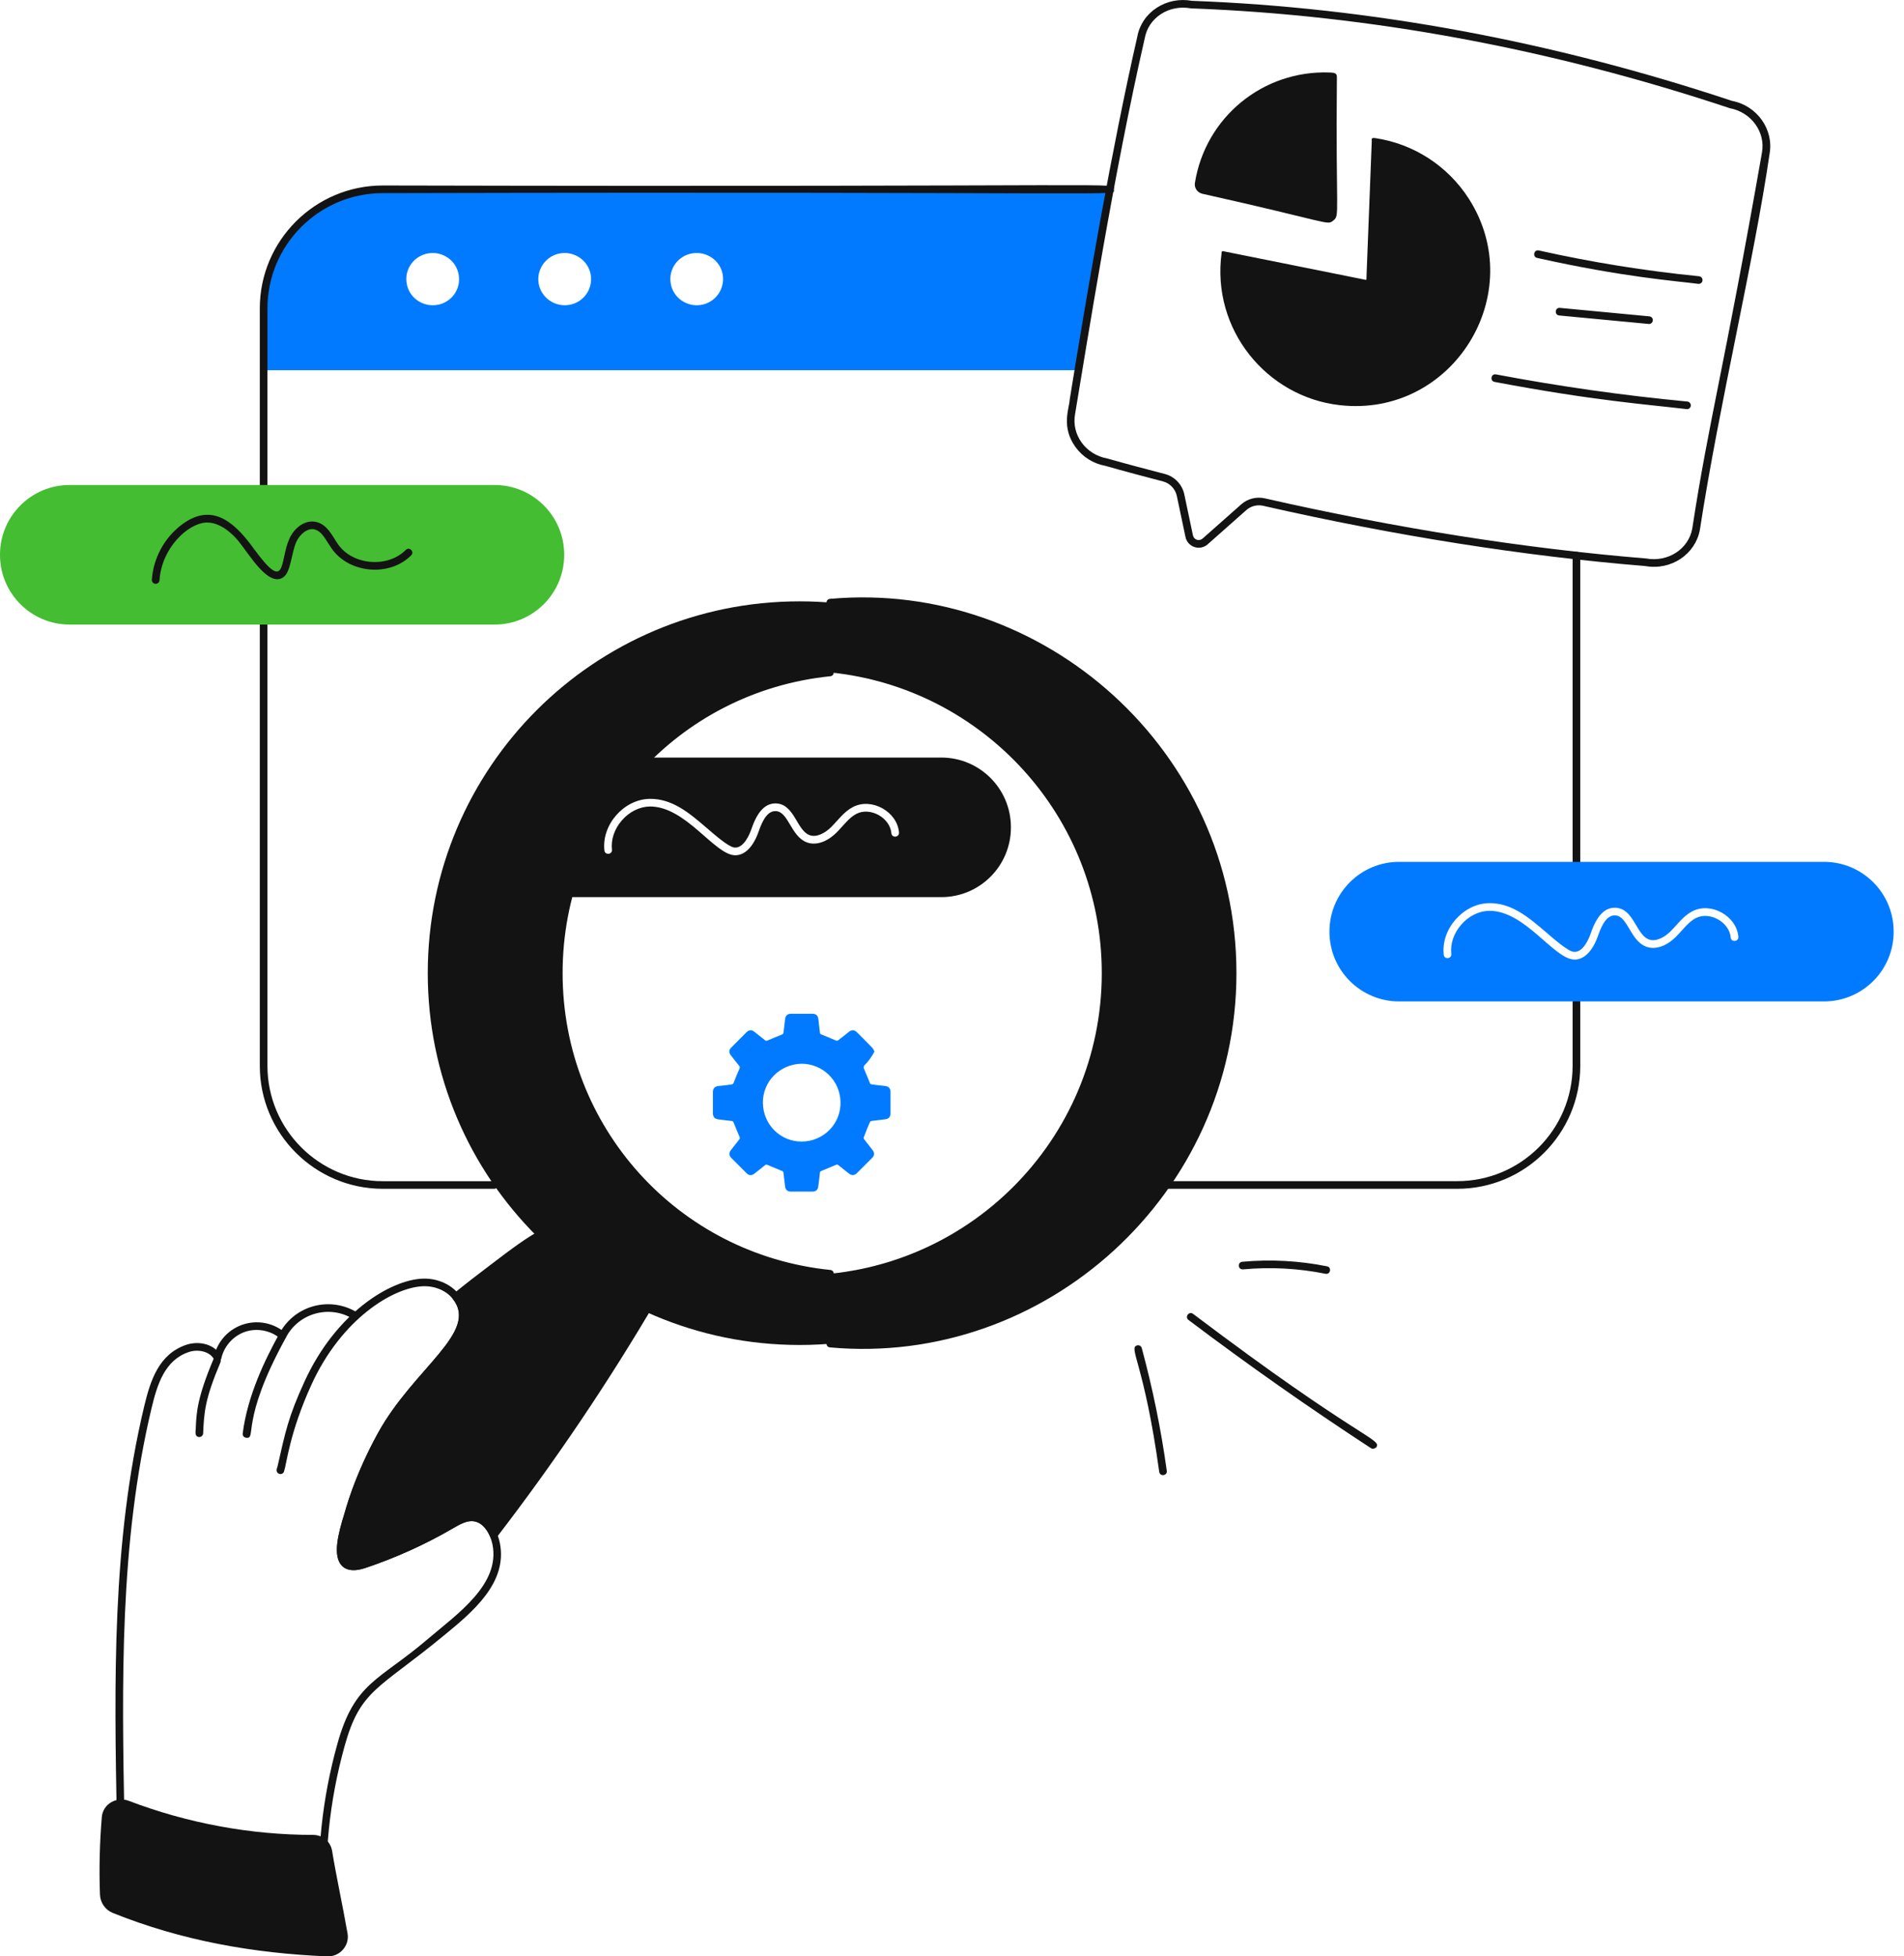 <svg width="146" height="150" viewBox="0 0 146 150" fill="none" xmlns="http://www.w3.org/2000/svg">
    <g clip-path="url(#clip0_2025_358)">
        <path
            d="M50.156 99.425C46.448 105.767 42.331 111.872 37.852 117.698C37.559 117.007 37.033 116.41 36.307 116.341C35.009 116.222 33.638 118.029 27.921 119.944C25.019 120.914 26.424 117.056 26.787 115.838C28.96 108.708 31.922 106.507 34.587 103.123C35.435 102.049 35.801 100.493 34.961 99.415C35.428 99.028 35.909 98.655 36.387 98.281C44.17 92.323 42.516 93.237 49.884 98.445C50.389 98.791 50.397 99.017 50.156 99.425Z"
            fill="#131313" />
        <path
            d="M26.243 120.07C25.483 119.323 25.933 117.607 26.414 116.055C26.463 115.922 27.119 113.253 29.009 109.835C31.758 104.881 36.736 102.139 34.73 99.597C34.633 99.471 34.654 99.293 34.776 99.192C35.233 98.815 35.703 98.449 36.171 98.082C44.128 91.992 42.572 92.927 50.055 98.208C50.662 98.623 50.735 99.017 50.407 99.576C46.723 105.876 42.576 112.033 38.083 117.876C37.943 118.053 37.671 118.015 37.58 117.813C37.441 117.481 37.033 116.707 36.276 116.634C35.766 116.581 35.229 116.892 34.723 117.188C32.592 118.427 30.345 119.442 28.012 120.223C27.405 120.422 26.7 120.516 26.243 120.07ZM35.358 99.471C37.249 102.534 32.236 105.234 29.522 110.117C27.806 113.222 27.045 116.02 26.972 116.229C26.707 117.087 26.083 119.093 26.651 119.651C26.906 119.902 27.433 119.798 27.827 119.665C33.677 117.708 34.845 115.915 36.331 116.048C36.956 116.107 37.511 116.501 37.898 117.15C44.215 108.893 50.023 99.363 50.013 98.996C49.988 98.822 49.898 98.853 47.861 97.315C46.654 96.405 45.408 95.459 44.124 94.723C42.743 93.949 41.25 95.034 40.05 95.906C38.801 96.813 36.558 98.494 35.358 99.471Z"
            fill="#131313" />
        <path
            d="M29.351 14.515C24.31 14.515 20.215 18.61 20.215 23.651V28.388H82.685C83.421 23.885 84.241 19.127 85.106 14.519H29.351V14.515ZM33.513 23.379C32.4 23.553 31.36 22.817 31.186 21.729C30.998 20.63 31.748 19.601 32.857 19.423C33.956 19.249 34.999 19.985 35.173 21.073C35.362 22.175 34.612 23.205 33.513 23.379ZM43.629 23.379C42.53 23.553 41.487 22.817 41.302 21.729C41.128 20.63 41.874 19.601 42.973 19.423C44.072 19.249 45.115 19.985 45.3 21.073C45.478 22.175 44.731 23.205 43.629 23.379ZM53.749 23.379C52.65 23.553 51.607 22.817 51.432 21.729C51.244 20.63 51.994 19.601 53.093 19.423C54.206 19.249 55.245 19.985 55.42 21.073C55.594 22.175 54.848 23.205 53.749 23.379Z"
            fill="#017AFF" />
        <path
            d="M111.746 91.148H84.74C84.352 91.148 84.352 90.562 84.74 90.562H111.746C116.623 90.562 120.589 86.595 120.589 81.719V76.782C120.589 76.622 120.722 76.49 120.883 76.49C121.043 76.49 121.176 76.619 121.176 76.782V81.719C121.176 86.916 116.944 91.148 111.746 91.148Z"
            fill="#131313" />
        <path
            d="M120.589 66.08V42.593C120.589 42.206 121.176 42.206 121.176 42.593V66.08C121.176 66.467 120.589 66.467 120.589 66.08Z"
            fill="#131313" />
        <path
            d="M37.887 91.148H29.351C24.154 91.148 19.922 86.92 19.922 81.722V23.648C19.922 18.45 24.15 14.222 29.351 14.222C88.371 14.358 85.399 13.932 85.399 14.515C85.399 15.098 88.374 14.669 29.351 14.808C24.474 14.808 20.508 18.774 20.508 23.651V81.722C20.508 86.599 24.474 90.565 29.351 90.565H37.891C38.274 90.562 38.274 91.148 37.887 91.148Z"
            fill="#131313" />
        <path
            d="M126.154 43.399C116.86 42.642 106.988 41.086 96.844 38.777C96.398 38.679 95.916 38.801 95.571 39.108L92.613 41.728C92.016 42.262 91.067 41.955 90.903 41.17L90.237 38.013C90.122 37.483 89.707 37.05 89.187 36.914C87.74 36.534 86.246 36.143 84.76 35.717C83.843 35.553 83.016 35.037 82.465 34.27C81.342 32.714 82.001 31.291 82.026 30.638C83.41 22.036 85.27 11.302 87.209 2.812C87.373 1.905 87.903 1.113 88.702 0.593C89.491 0.08 90.45 -0.108 91.395 0.063C105.087 0.569 119.034 3.153 132.806 7.734C134.721 8.093 136.033 9.921 135.691 11.801C134.498 19.995 131.798 31.144 130.347 40.629C130.001 42.495 128.145 43.758 126.154 43.399ZM96.966 38.205C107.09 40.507 116.93 42.059 126.227 42.82C127.905 43.123 129.478 42.098 129.764 40.531C131.037 32.215 132.167 28.469 135.108 11.7C135.394 10.134 134.292 8.606 132.652 8.299C118.898 3.722 105.007 1.151 91.329 0.642C90.488 0.492 89.683 0.649 89.02 1.081C88.357 1.514 87.918 2.17 87.781 2.927C85.353 13.538 83.379 26.138 82.437 31.751C82.148 33.331 83.246 34.849 84.89 35.149C86.4 35.578 87.89 35.969 89.334 36.345C90.066 36.537 90.645 37.141 90.809 37.887L91.476 41.048C91.549 41.397 91.96 41.522 92.222 41.288L95.18 38.669C95.665 38.239 96.335 38.069 96.966 38.205Z"
            fill="#131313" />
        <path
            d="M93.708 19.273C93.673 19.301 93.677 19.36 93.673 19.399C92.881 25.245 97.109 30.426 102.726 31.064C111.398 32.048 117.296 22.51 112.626 15.23C111.031 12.746 108.436 11.037 105.467 10.591C105.108 10.538 105.192 10.681 105.188 10.828C105.167 11.383 104.801 20.787 104.787 21.143C104.773 21.52 104.822 21.478 104.553 21.422C98.313 20.17 100.235 20.553 93.893 19.28C93.841 19.27 93.764 19.238 93.708 19.273Z"
            fill="#131313" />
        <path
            d="M92.253 14.571L101.676 16.769C101.955 16.835 102.22 16.622 102.22 16.336V5.874C102.136 5.86 102.038 5.857 101.955 5.853C96.949 5.662 92.683 9.255 91.915 14.076C91.877 14.302 92.03 14.519 92.253 14.571Z"
            fill="#131313" />
        <path
            d="M92.187 14.853C91.814 14.766 91.566 14.403 91.626 14.03C92.424 9.003 96.837 5.365 101.965 5.56C102.241 5.571 102.513 5.581 102.513 5.874C102.415 16.587 102.76 16.493 102.234 16.912C101.738 17.306 102.112 17.072 92.187 14.853ZM92.201 14.124C92.191 14.198 92.24 14.267 92.316 14.285C102.15 16.542 101.738 16.552 101.867 16.455C101.993 16.357 101.888 16.797 101.923 6.146C97.186 5.965 92.962 9.352 92.201 14.124Z"
            fill="#131313" />
        <path
            d="M72.176 58.083L42.924 58.083C39.972 58.083 37.583 60.472 37.583 63.423V63.444C37.583 66.396 39.972 68.785 42.924 68.785H72.176C75.128 68.785 77.517 66.396 77.517 63.444V63.423C77.517 60.472 75.124 58.083 72.176 58.083ZM68.35 63.88C68.249 62.698 66.732 61.857 65.682 62.394C65.085 62.698 64.67 63.315 64.133 63.846C63.386 64.582 62.521 64.854 61.831 64.571C60.641 64.09 60.46 62.251 59.507 62.192C58.956 62.157 58.548 62.673 58.185 63.72C57.777 64.913 57.125 65.576 56.382 65.576C54.795 65.576 52.593 61.801 49.81 61.836C49.032 61.857 48.257 62.241 47.689 62.897C47.117 63.549 46.838 64.369 46.925 65.143C46.97 65.53 46.384 65.586 46.346 65.206C46.126 63.242 47.821 61.299 49.799 61.25C51.554 61.219 52.862 62.342 54.202 63.49C54.749 63.961 55.838 64.916 56.288 64.979C57.01 65.084 57.474 63.999 57.634 63.525C58.091 62.199 58.705 61.557 59.546 61.602C60.92 61.69 61.088 63.633 62.054 64.023C62.609 64.247 63.282 63.859 63.725 63.423C64.252 62.904 64.705 62.234 65.42 61.868C66.844 61.139 68.804 62.23 68.936 63.825C68.968 64.215 68.385 64.271 68.35 63.88Z"
            fill="#131313" />
        <path
            d="M130.259 21.767C128.595 21.551 124.479 21.255 117.869 19.776C117.495 19.692 117.61 19.123 117.998 19.203C122.034 20.107 126.171 20.773 130.287 21.181C130.448 21.199 130.566 21.342 130.549 21.502C130.535 21.656 130.406 21.767 130.259 21.767Z"
            fill="#131313" />
        <path
            d="M126.447 24.841C124.047 24.614 119.26 24.16 119.56 24.188C119.177 24.15 119.229 23.567 119.616 23.606L126.474 24.255C126.635 24.268 126.753 24.412 126.74 24.572C126.722 24.729 126.597 24.841 126.447 24.841Z"
            fill="#131313" />
        <path
            d="M129.363 31.371C126.174 30.994 122.222 30.722 114.603 29.281C114.223 29.208 114.335 28.633 114.712 28.706C119.553 29.623 124.493 30.324 129.387 30.788C129.548 30.802 129.666 30.945 129.652 31.106C129.638 31.256 129.509 31.371 129.363 31.371Z"
            fill="#131313" />
        <path
            d="M42.848 74.609C42.848 62.609 51.97 52.751 63.642 51.558C50.173 50.128 38.132 60.785 38.132 74.609C38.132 88.378 50.104 99.098 63.642 97.66C51.97 96.467 42.848 86.62 42.848 74.609ZM63.666 46.21C78.311 47.403 89.819 59.662 89.819 74.609C89.819 89.557 78.311 101.826 63.666 103.019C79.999 104.505 94.521 91.437 94.521 74.609C94.521 57.802 80.006 44.724 63.666 46.21ZM63.642 51.555C50.173 50.124 38.132 60.781 38.132 74.606C38.132 88.374 50.104 99.094 63.642 97.657C51.97 96.464 42.848 86.616 42.848 74.606C42.848 62.609 51.97 52.748 63.642 51.555Z"
            fill="#131313" />
        <path
            d="M63.638 103.308C63.283 103.277 63.29 102.753 63.642 102.726C78.157 101.543 89.526 89.191 89.526 74.606C89.526 60.028 78.157 47.682 63.642 46.5C63.29 46.472 63.283 45.949 63.638 45.917C80.062 44.442 94.811 57.575 94.811 74.606C94.814 91.57 80.131 104.805 63.638 103.308ZM67.172 46.42C80.285 49.151 90.112 60.914 90.112 74.606C90.112 88.305 80.285 100.074 67.172 102.806C82.197 102.199 94.228 89.784 94.228 74.606C94.228 59.438 82.193 47.027 67.172 46.42ZM37.842 74.609C37.842 60.666 50.023 49.81 63.673 51.265C64.022 51.303 64.019 51.813 63.673 51.848C51.97 53.044 43.141 62.829 43.141 74.609C43.141 86.389 51.966 96.174 63.673 97.371C64.022 97.406 64.022 97.915 63.673 97.953C50.079 99.391 37.842 88.615 37.842 74.609ZM38.425 74.609C38.425 87.028 48.377 97.169 60.729 97.479C50.187 95.072 42.551 85.702 42.551 74.609C42.551 63.516 50.187 54.147 60.729 51.739C48.38 52.05 38.425 62.187 38.425 74.609Z"
            fill="#131313" />
        <path
            d="M61.315 46.106C45.562 46.106 32.801 58.866 32.801 74.609C32.801 90.352 45.562 103.123 61.315 103.123C77.006 103.123 89.819 90.387 89.819 74.609C89.819 58.852 77.03 46.106 61.315 46.106ZM61.315 97.779C48.509 97.779 38.135 87.415 38.135 74.609C38.135 60.788 50.17 50.128 63.645 51.558H63.691C75.363 52.751 84.485 62.609 84.485 74.609C84.485 87.436 74.09 97.779 61.315 97.779Z"
            fill="#131313" />
        <path
            d="M67.057 80.624C66.122 82.337 65.948 81.105 66.698 83.02C66.753 83.163 66.712 83.132 67.87 83.264C68.142 83.296 68.285 83.449 68.285 83.728C68.285 84.273 68.285 84.817 68.285 85.361C68.285 85.64 68.145 85.79 67.87 85.821C67.524 85.86 67.179 85.909 66.834 85.947C66.715 85.961 66.732 85.933 66.241 87.182C66.223 87.227 66.23 87.308 66.261 87.346C66.474 87.628 66.694 87.9 66.91 88.18C67.074 88.389 67.064 88.591 66.875 88.78C66.492 89.167 66.108 89.55 65.721 89.934C65.511 90.14 65.32 90.15 65.089 89.973C64.821 89.76 64.549 89.55 64.284 89.334C64.217 89.278 64.165 89.282 64.088 89.317C62.892 89.84 62.888 89.756 62.871 89.927C62.836 90.276 62.791 90.628 62.745 90.977C62.714 91.225 62.56 91.361 62.313 91.361C61.755 91.361 61.196 91.361 60.638 91.361C60.391 91.361 60.234 91.225 60.202 90.981C60.049 89.784 60.115 89.837 59.962 89.777C58.723 89.285 58.796 89.233 58.657 89.345C58.392 89.561 58.12 89.774 57.851 89.983C57.631 90.154 57.436 90.14 57.241 89.948C56.853 89.561 56.466 89.17 56.079 88.783C55.901 88.602 55.884 88.396 56.037 88.194C56.763 87.248 56.777 87.325 56.71 87.168C56.194 85.978 56.271 85.964 56.117 85.951C55.772 85.916 55.427 85.867 55.081 85.825C54.806 85.793 54.666 85.64 54.666 85.361C54.666 84.817 54.666 84.273 54.666 83.728C54.666 83.453 54.809 83.299 55.085 83.268C56.201 83.142 56.197 83.174 56.26 83.01C56.396 82.654 56.543 82.298 56.7 81.949C56.742 81.859 56.745 81.799 56.679 81.719C56.463 81.457 56.257 81.189 56.051 80.924C55.877 80.704 55.887 80.502 56.086 80.303C56.47 79.916 56.853 79.532 57.241 79.148C57.436 78.953 57.635 78.942 57.851 79.113C58.12 79.326 58.392 79.535 58.657 79.752C58.793 79.863 58.72 79.811 59.962 79.319C60.111 79.26 60.056 79.298 60.206 78.112C60.237 77.868 60.391 77.728 60.638 77.728C61.196 77.728 61.755 77.728 62.313 77.728C62.56 77.728 62.717 77.864 62.749 78.112C62.794 78.464 62.836 78.82 62.874 79.176C62.892 79.337 62.909 79.26 64.088 79.773C64.242 79.839 64.172 79.835 65.069 79.134C65.327 78.932 65.511 78.946 65.742 79.176C66.122 79.56 66.506 79.936 66.882 80.327C66.956 80.4 66.994 80.516 67.057 80.624ZM61.465 81.559C59.791 81.59 58.468 82.93 58.5 84.58C58.531 86.257 59.871 87.541 61.486 87.527C63.167 87.513 64.489 86.149 64.451 84.499C64.416 82.821 63.066 81.562 61.465 81.559Z"
            fill="#017AFF" />
        <path
            d="M24.834 147.066C24.823 147.066 24.809 147.066 24.799 147.066C19.416 146.442 14.058 144.572 8.871 141.506C8.539 141.31 8.832 140.805 9.167 141.003C14.17 143.958 19.332 145.789 24.516 146.442C24.255 142.155 24.708 137.885 25.859 133.748C27.185 128.951 29.041 128.881 32.784 125.686C35.058 123.746 38.383 121.482 37.762 118.409C37.591 117.596 37.085 116.707 36.276 116.63C35.77 116.585 35.229 116.888 34.723 117.185C32.592 118.423 30.342 119.438 28.008 120.22C27.206 120.488 26.613 120.436 26.236 120.07C25.476 119.323 25.925 117.607 26.407 116.055C26.456 115.922 27.112 113.253 29.002 109.835C31.762 104.867 36.739 102.132 34.723 99.596C34.235 98.958 33.345 98.578 32.417 98.62C30.178 98.717 26.208 101.065 23.874 106.182C22.197 109.863 21.984 112.221 21.781 112.817C21.656 113.205 21.021 113.002 21.265 112.503C21.89 109.758 22.095 108.67 23.344 105.938C25.765 100.639 29.934 98.142 32.393 98.037C33.774 97.978 34.971 98.707 35.428 99.614C36.105 100.908 35.519 102.412 34.81 103.308C32.107 106.741 29.215 108.855 27.059 115.926C26.424 117.973 26.187 119.208 26.644 119.655C26.899 119.906 27.425 119.801 27.82 119.669C33.687 117.705 34.828 115.922 36.324 116.051C37.406 116.156 38.1 117.206 38.327 118.294C38.948 121.371 36.206 123.624 33.998 125.431C29.016 129.537 27.621 129.537 26.417 133.905C25.252 138.091 24.813 142.413 25.116 146.752C25.123 146.839 25.088 146.923 25.026 146.982C24.984 147.035 24.91 147.066 24.834 147.066Z"
            fill="#131313" />
        <path
            d="M8.958 139.587C8.766 129.105 8.564 118.266 11.051 107.85C11.533 105.834 12.178 103.81 14.306 103.102C15.042 102.858 15.98 102.963 16.57 103.489C17.404 101.463 19.831 100.779 21.586 101.969C22.87 99.952 25.462 99.45 27.37 100.622C27.701 100.824 27.391 101.323 27.063 101.121C25.27 100.019 22.905 100.671 21.931 102.537C21.848 102.701 21.628 102.746 21.485 102.624C20.752 102.003 19.695 101.805 18.788 102.115C17.881 102.426 17.166 103.231 16.968 104.166C16.912 104.428 16.549 104.491 16.42 104.239C16.088 103.594 15.161 103.434 14.487 103.66C12.642 104.274 12.056 106.134 11.616 107.989C9.15 118.336 9.349 129.136 9.541 139.58C9.551 139.964 8.969 139.978 8.958 139.587Z"
            fill="#131313" />
        <path
            d="M15.283 110.18C15.276 110.18 15.269 110.18 15.265 110.18C14.854 110.152 15.035 109.615 15.014 109.444C15.066 108.328 15.119 107.173 16.36 104.233C16.511 103.877 17.051 104.103 16.901 104.459C15.701 107.302 15.652 108.286 15.576 109.905C15.565 110.062 15.436 110.18 15.283 110.18Z"
            fill="#131313" />
        <path
            d="M18.865 110.236C18.705 110.215 18.59 110.069 18.61 109.908C18.984 106.957 20.365 104.173 21.377 102.335C21.453 102.192 21.631 102.143 21.774 102.22C21.918 102.296 21.966 102.474 21.89 102.617C18.373 109.022 19.73 110.355 18.865 110.236Z"
            fill="#131313" />
        <path
            d="M7.667 145.28C7.591 143.285 7.643 141.3 7.807 139.319C7.891 138.314 8.941 137.714 9.883 138.077C14.372 139.789 19.203 140.686 24 140.686C24.739 140.686 25.35 141.192 25.468 141.924C25.81 144.003 26.288 146.156 26.651 148.249C26.815 149.184 26.044 150.038 25.099 150C19.409 149.763 13.925 148.793 8.637 146.665C8.082 146.438 7.692 145.887 7.667 145.28Z"
            fill="#131313" />
        <path
            d="M37.922 47.888H5.341C2.39 47.888 0 45.495 0 42.548V42.527C0 39.576 2.39 37.186 5.341 37.186H37.922C40.873 37.186 43.263 39.576 43.263 42.527V42.548C43.263 45.495 40.873 47.888 37.922 47.888Z"
            fill="#44BD32" />
        <path
            d="M11.937 44.763C11.93 44.763 11.923 44.763 11.916 44.763C11.756 44.752 11.634 44.613 11.644 44.452C11.756 42.781 12.624 41.194 13.974 40.2C16.134 38.606 17.819 39.809 19.402 41.989C22.026 45.603 21.415 43.047 22.186 41.313C22.545 40.507 23.369 39.802 24.269 40.026C25.123 40.235 25.497 41.128 25.922 41.735C27.073 43.371 29.759 43.545 31.116 42.164C31.388 41.888 31.803 42.3 31.531 42.576C29.895 44.236 26.791 43.985 25.444 42.073C25.346 41.934 25.252 41.784 25.158 41.637C24.858 41.159 24.576 40.706 24.129 40.594C23.561 40.458 22.974 40.981 22.72 41.55C22.329 42.432 22.312 43.88 21.701 44.278C20.553 45.01 19.123 42.506 18.272 41.47C17.812 40.915 16.859 40.001 15.764 40.067C14.4 40.162 12.398 41.996 12.23 44.491C12.22 44.644 12.091 44.763 11.937 44.763Z"
            fill="#131313" />
        <path
            d="M139.866 66.08H107.285C104.334 66.08 101.944 68.47 101.944 71.421V71.442C101.944 74.393 104.334 76.782 107.285 76.782H139.866C142.817 76.782 145.207 74.393 145.207 71.442V71.421C145.207 68.47 142.814 66.08 139.866 66.08ZM132.712 71.878C132.61 70.695 131.093 69.855 130.043 70.392C129.447 70.695 129.031 71.313 128.494 71.843C127.748 72.579 126.883 72.851 126.192 72.569C125.002 72.087 124.821 70.249 123.869 70.189C123.317 70.155 122.909 70.671 122.547 71.717C122.138 72.91 121.486 73.573 120.743 73.573C119.156 73.573 116.955 69.799 114.171 69.834C113.393 69.855 112.619 70.238 112.05 70.894C111.478 71.546 111.199 72.366 111.286 73.141C111.331 73.528 110.745 73.584 110.707 73.204C110.487 71.24 112.183 69.296 114.16 69.248C115.915 69.216 117.223 70.34 118.563 71.487C119.11 71.958 120.199 72.914 120.649 72.977C121.371 73.081 121.835 71.996 121.995 71.522C122.452 70.197 123.066 69.555 123.907 69.6C125.281 69.687 125.449 71.63 126.415 72.021C126.97 72.244 127.643 71.857 128.086 71.421C128.613 70.901 129.066 70.231 129.781 69.865C131.205 69.136 133.165 70.228 133.298 71.822C133.329 72.213 132.747 72.269 132.712 71.878Z"
            fill="#017AFF" />
        <path
            d="M88.891 112.852C87.736 104.512 86.501 103.343 87.192 103.155C87.356 103.113 87.509 103.203 87.551 103.36C88.388 106.448 89.034 109.615 89.47 112.772C89.522 113.156 88.943 113.233 88.891 112.852Z"
            fill="#131313" />
        <path
            d="M105.136 111.042C100.374 107.934 95.662 104.623 91.134 101.205C90.827 100.974 91.175 100.503 91.486 100.737C104.198 110.341 105.966 110.313 105.541 110.958C105.485 111.042 105.269 111.129 105.136 111.042Z"
            fill="#131313" />
        <path
            d="M101.641 97.664C99.558 97.245 97.43 97.13 95.309 97.326C94.905 97.34 94.887 96.778 95.257 96.743C97.43 96.544 99.618 96.663 101.756 97.092C102.136 97.165 102.021 97.737 101.641 97.664Z"
            fill="#131313" />
    </g>
    <defs>
        <clipPath id="clip0_2025_358">
            <rect width="145.207" height="150" fill="white" />
        </clipPath>
    </defs>
</svg>
    